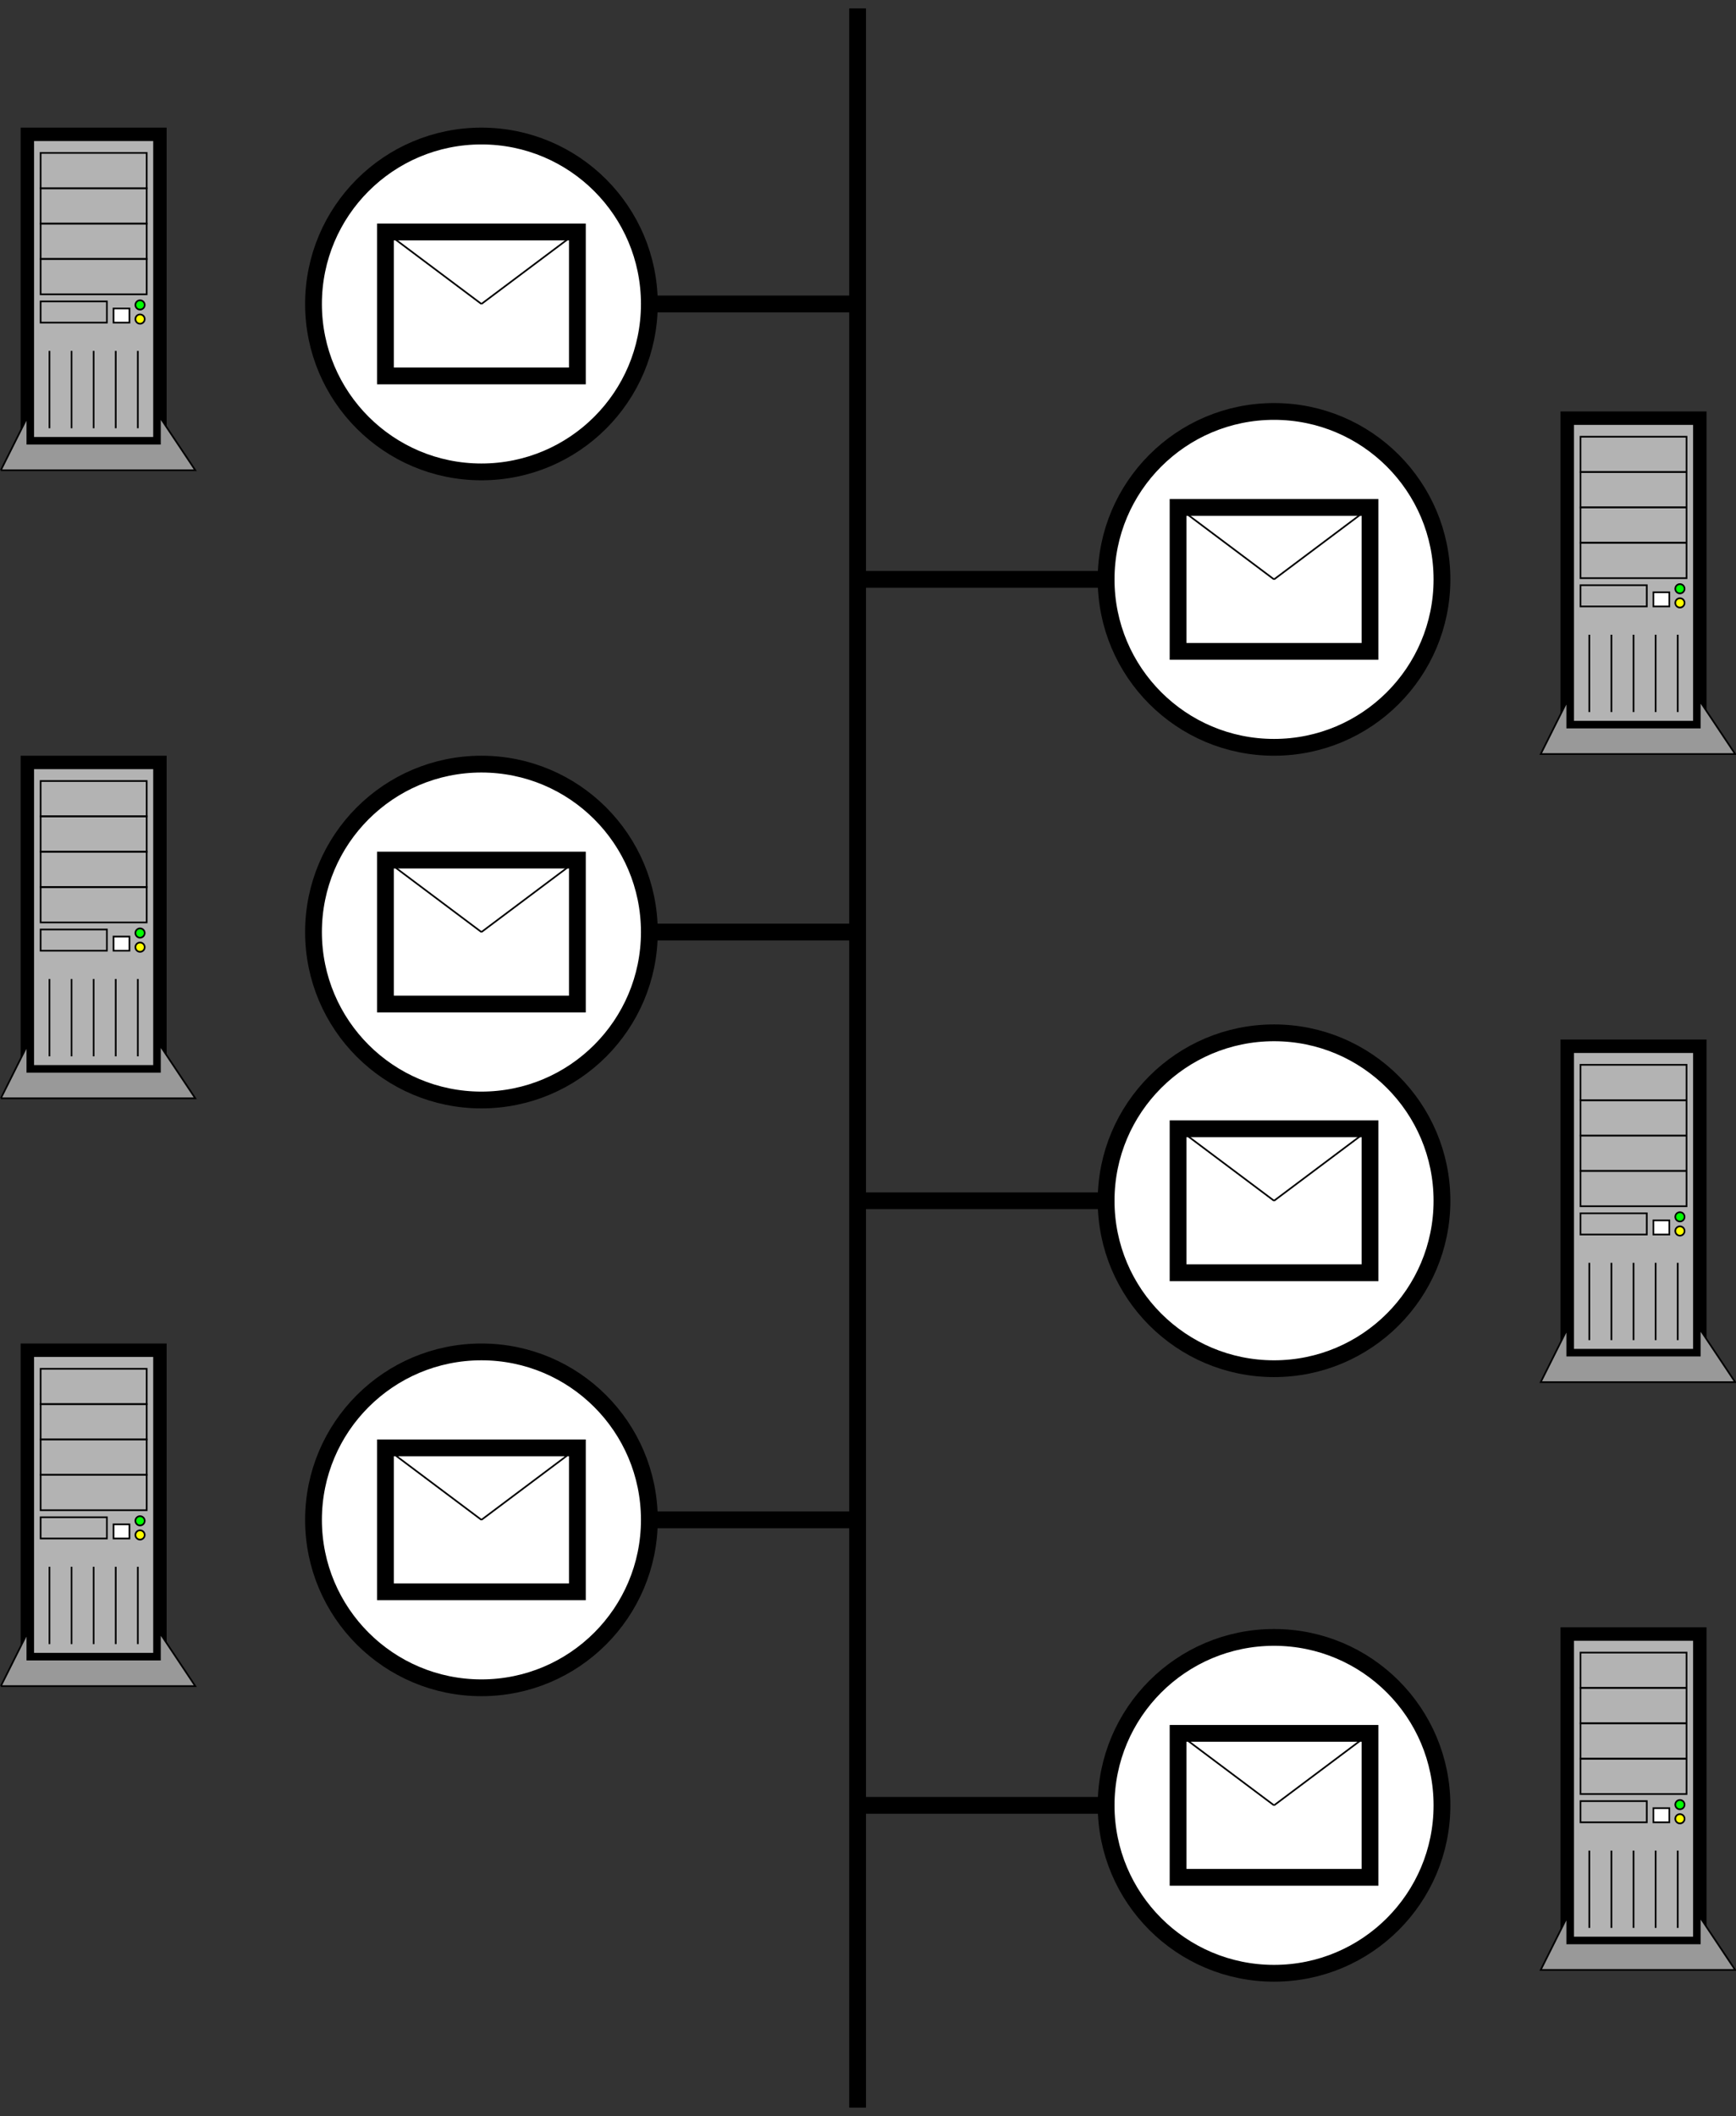<?xml version="1.0" encoding="UTF-8" standalone="no"?>
<!-- Created with Inkscape (http://www.inkscape.org/) -->

<svg
   xmlns:dc="http://purl.org/dc/elements/1.1/"
   xmlns:cc="http://creativecommons.org/ns#"
   xmlns:rdf="http://www.w3.org/1999/02/22-rdf-syntax-ns#"
   xmlns:svg="http://www.w3.org/2000/svg"
   xmlns="http://www.w3.org/2000/svg"
   xmlns:sodipodi="http://sodipodi.sourceforge.net/DTD/sodipodi-0.dtd"
   xmlns:inkscape="http://www.inkscape.org/namespaces/inkscape"
   width="732.595"
   height="892.898"
   id="svg2"
   version="1.1"
   inkscape:version="0.48.4 r9939"
   sodipodi:docname="New document 1">
  <rect width="100%" height="100%" fill="#333333" stroke="none"/>
  <defs
     id="defs4" />
  <sodipodi:namedview
     id="base"
     pagecolor="#ffffff"
     bordercolor="#666666"
     borderopacity="1.0"
     inkscape:pageopacity="0.0"
     inkscape:pageshadow="2"
     inkscape:zoom="0.35"
     inkscape:cx="-129.41658"
     inkscape:cy="446.44912"
     inkscape:document-units="px"
     inkscape:current-layer="layer1"
     showgrid="false"
     fit-margin-top="0"
     fit-margin-left="0"
     fit-margin-right="0"
     fit-margin-bottom="0"
     inkscape:window-width="1920"
     inkscape:window-height="1144"
     inkscape:window-x="0"
     inkscape:window-y="27"
     inkscape:window-maximized="1" />
  <g
     inkscape:label="Layer 1"
     inkscape:groupmode="layer"
     id="layer1"
     transform="translate(-8.702,-85.913)">
    <g
       transform="matrix(2.5,0,0,-2.5,8.483,1005.926)"
       inkscape:label="message"
       id="g10311">
      <g
         transform="scale(0.1,0.1)"
         id="g10313">
        <path
           id="path10315"
           style="fill:none;stroke:#000000;stroke-width:28.346;stroke-linecap:butt;stroke-linejoin:miter;stroke-miterlimit:10;stroke-opacity:1;stroke-dasharray:none"
           d="m 1448.48,3665.88 0,-3543.247"
           inkscape:connector-curvature="0" />
        <path
           id="path10317"
           style="fill:none;stroke:#000000;stroke-width:28.346;stroke-linecap:butt;stroke-linejoin:miter;stroke-miterlimit:10;stroke-opacity:1;stroke-dasharray:none"
           d="m 1448.48,3167 -351.49,0"
           inkscape:connector-curvature="0" />
        <path
           id="path10319"
           style="fill:none;stroke:#000000;stroke-width:28.346;stroke-linecap:butt;stroke-linejoin:miter;stroke-miterlimit:10;stroke-opacity:1;stroke-dasharray:none"
           d="m 1448.48,2702.12 419.52,0"
           inkscape:connector-curvature="0" />
        <path
           id="path10321"
           style="fill:none;stroke:#000000;stroke-width:28.346;stroke-linecap:butt;stroke-linejoin:miter;stroke-miterlimit:10;stroke-opacity:1;stroke-dasharray:none"
           d="m 1448.48,2106.86 -351.49,0"
           inkscape:connector-curvature="0" />
        <path
           id="path10323"
           style="fill:none;stroke:#000000;stroke-width:28.346;stroke-linecap:butt;stroke-linejoin:miter;stroke-miterlimit:10;stroke-opacity:1;stroke-dasharray:none"
           d="m 1448.48,1653.32 419.52,0"
           inkscape:connector-curvature="0" />
        <path
           id="path10325"
           style="fill:none;stroke:#000000;stroke-width:28.346;stroke-linecap:butt;stroke-linejoin:miter;stroke-miterlimit:10;stroke-opacity:1;stroke-dasharray:none"
           d="m 1448.48,1114.74 -351.49,0"
           inkscape:connector-curvature="0" />
        <path
           id="path10327"
           style="fill:none;stroke:#000000;stroke-width:28.346;stroke-linecap:butt;stroke-linejoin:miter;stroke-miterlimit:10;stroke-opacity:1;stroke-dasharray:none"
           d="m 1448.48,632.863 419.52,0"
           inkscape:connector-curvature="0" />
        <path
           id="path10329"
           style="fill:#b3b3b3;fill-opacity:1;fill-rule:nonzero;stroke:none"
           d="m 47.051,2931.12 223.785,0 0,522.164 -223.785,0 0,-522.164 z"
           inkscape:connector-curvature="0" />
        <path
           id="path10331"
           style="fill:none;stroke:#000000;stroke-width:22.677;stroke-linecap:butt;stroke-linejoin:miter;stroke-miterlimit:10;stroke-opacity:1;stroke-dasharray:none"
           d="m 47.051,2931.12 223.785,0 0,522.164 -223.785,0 0,-522.164 z"
           inkscape:connector-curvature="0" />
        <path
           id="path10333"
           style="fill:none;stroke:#000000;stroke-width:2.835;stroke-linecap:butt;stroke-linejoin:miter;stroke-miterlimit:10;stroke-opacity:1;stroke-dasharray:none"
           d="m 69.43,3362.29 179.027,0 0,59.676 -179.027,0 0,-59.676 z"
           inkscape:connector-curvature="0" />
        <path
           id="path10335"
           style="fill:none;stroke:#000000;stroke-width:2.835;stroke-linecap:butt;stroke-linejoin:miter;stroke-miterlimit:10;stroke-opacity:1;stroke-dasharray:none"
           d="m 69.43,3302.61 179.027,0 0,59.676 -179.027,0 0,-59.676 z"
           inkscape:connector-curvature="0" />
        <path
           id="path10337"
           style="fill:none;stroke:#000000;stroke-width:2.835;stroke-linecap:butt;stroke-linejoin:miter;stroke-miterlimit:10;stroke-opacity:1;stroke-dasharray:none"
           d="m 69.43,3242.93 179.027,0 0,59.676 -179.027,0 0,-59.676 z"
           inkscape:connector-curvature="0" />
        <path
           id="path10339"
           style="fill:none;stroke:#000000;stroke-width:2.835;stroke-linecap:butt;stroke-linejoin:miter;stroke-miterlimit:10;stroke-opacity:1;stroke-dasharray:none"
           d="m 69.43,3183.26 179.027,0 0,59.676 -179.027,0 0,-59.676 z"
           inkscape:connector-curvature="0" />
        <path
           id="path10341"
           style="fill:none;stroke:#000000;stroke-width:2.835;stroke-linecap:butt;stroke-linejoin:miter;stroke-miterlimit:10;stroke-opacity:1;stroke-dasharray:none"
           d="m 69.43,3135.52 111.891,0 0,35.805 -111.891,0 0,-35.805 z"
           inkscape:connector-curvature="0" />
        <path
           id="path10343"
           style="fill:#00ff00;fill-opacity:1;fill-rule:nonzero;stroke:none"
           d="m 245.098,3165.36 c 0,-4.33 -3.508,-7.84 -7.832,-7.84 -4.325,0 -7.832,3.51 -7.832,7.84 0,4.32 3.507,7.83 7.832,7.83 4.324,0 7.832,-3.51 7.832,-7.83"
           inkscape:connector-curvature="0" />
        <path
           id="path10345"
           style="fill:none;stroke:#000000;stroke-width:2.835;stroke-linecap:butt;stroke-linejoin:miter;stroke-miterlimit:10;stroke-opacity:1;stroke-dasharray:none"
           d="m 245.098,3165.36 c 0,-4.33 -3.508,-7.84 -7.832,-7.84 -4.325,0 -7.832,3.51 -7.832,7.84 0,4.32 3.507,7.83 7.832,7.83 4.324,0 7.832,-3.51 7.832,-7.83 z"
           inkscape:connector-curvature="0" />
        <path
           id="path10347"
           style="fill:#ffff00;fill-opacity:1;fill-rule:nonzero;stroke:none"
           d="m 245.098,3141.48 c 0,-4.32 -3.508,-7.83 -7.832,-7.83 -4.325,0 -7.832,3.51 -7.832,7.83 0,4.33 3.507,7.84 7.832,7.84 4.324,0 7.832,-3.51 7.832,-7.84"
           inkscape:connector-curvature="0" />
        <path
           id="path10349"
           style="fill:none;stroke:#000000;stroke-width:2.835;stroke-linecap:butt;stroke-linejoin:miter;stroke-miterlimit:10;stroke-opacity:1;stroke-dasharray:none"
           d="m 245.098,3141.48 c 0,-4.32 -3.508,-7.83 -7.832,-7.83 -4.325,0 -7.832,3.51 -7.832,7.83 0,4.33 3.507,7.84 7.832,7.84 4.324,0 7.832,-3.51 7.832,-7.84 z"
           inkscape:connector-curvature="0" />
        <path
           id="path10351"
           style="fill:#ffffff;fill-opacity:1;fill-rule:nonzero;stroke:none"
           d="m 192.512,3135.52 26.852,0 0,23.871 -26.852,0 0,-23.871 z"
           inkscape:connector-curvature="0" />
        <path
           id="path10353"
           style="fill:none;stroke:#000000;stroke-width:2.835;stroke-linecap:butt;stroke-linejoin:miter;stroke-miterlimit:10;stroke-opacity:1;stroke-dasharray:none"
           d="m 192.512,3135.52 26.852,0 0,23.871 -26.852,0 0,-23.871 z"
           inkscape:connector-curvature="0" />
        <path
           id="path10355"
           style="fill:none;stroke:#000000;stroke-width:2.835;stroke-linecap:butt;stroke-linejoin:miter;stroke-miterlimit:10;stroke-opacity:1;stroke-dasharray:none"
           d="m 84.348,3087.77 0,-130.54"
           inkscape:connector-curvature="0" />
        <path
           id="path10357"
           style="fill:none;stroke:#000000;stroke-width:2.835;stroke-linecap:butt;stroke-linejoin:miter;stroke-miterlimit:10;stroke-opacity:1;stroke-dasharray:none"
           d="m 121.645,3087.77 0,-130.54"
           inkscape:connector-curvature="0" />
        <path
           id="path10359"
           style="fill:none;stroke:#000000;stroke-width:2.835;stroke-linecap:butt;stroke-linejoin:miter;stroke-miterlimit:10;stroke-opacity:1;stroke-dasharray:none"
           d="m 158.941,3087.77 0,-130.54"
           inkscape:connector-curvature="0" />
        <path
           id="path10361"
           style="fill:none;stroke:#000000;stroke-width:2.835;stroke-linecap:butt;stroke-linejoin:miter;stroke-miterlimit:10;stroke-opacity:1;stroke-dasharray:none"
           d="m 196.238,3087.77 0,-130.54"
           inkscape:connector-curvature="0" />
        <path
           id="path10363"
           style="fill:none;stroke:#000000;stroke-width:2.835;stroke-linecap:butt;stroke-linejoin:miter;stroke-miterlimit:10;stroke-opacity:1;stroke-dasharray:none"
           d="m 233.535,3087.77 0,-130.54"
           inkscape:connector-curvature="0" />
        <path
           id="path10365"
           style="fill:none;stroke:#000000;stroke-width:2.835;stroke-linecap:butt;stroke-linejoin:miter;stroke-miterlimit:10;stroke-opacity:1;stroke-dasharray:none"
           d="m 270.836,3087.77 0,-130.54"
           inkscape:connector-curvature="0" />
        <path
           id="path10367"
           style="fill:#999999;fill-opacity:1;fill-rule:evenodd;stroke:none"
           d="m 2.293,2886.37 44.758,89.51 0,-44.76 223.785,0 0,44.76 59.676,-89.51"
           inkscape:connector-curvature="0" />
        <path
           id="path10369"
           style="fill:none;stroke:#000000;stroke-width:2.835;stroke-linecap:butt;stroke-linejoin:miter;stroke-miterlimit:10;stroke-opacity:1;stroke-dasharray:none"
           d="m 2.293,2886.37 44.758,89.51 0,-44.76 223.785,0 0,44.76 59.676,-89.51 -328.219,0 z"
           inkscape:connector-curvature="0" />
        <path
           id="path10371"
           style="fill:#ffffff;fill-opacity:1;fill-rule:nonzero;stroke:none"
           d="m 2434.92,2702.12 c 0,-156.55 -126.91,-283.46 -283.46,-283.46 -156.55,0 -283.46,126.91 -283.46,283.46 0,156.55 126.91,283.46 283.46,283.46 156.55,0 283.46,-126.91 283.46,-283.46"
           inkscape:connector-curvature="0" />
        <path
           id="path10373"
           style="fill:none;stroke:#000000;stroke-width:28.346;stroke-linecap:butt;stroke-linejoin:miter;stroke-miterlimit:10;stroke-opacity:1;stroke-dasharray:none"
           d="m 2434.92,2702.12 c 0,-156.55 -126.91,-283.46 -283.46,-283.46 -156.55,0 -283.46,126.91 -283.46,283.46 0,156.55 126.91,283.46 283.46,283.46 156.55,0 283.46,-126.91 283.46,-283.46 z"
           inkscape:connector-curvature="0" />
        <path
           id="path10375"
           style="fill:none;stroke:#000000;stroke-width:2.835;stroke-linecap:butt;stroke-linejoin:miter;stroke-miterlimit:10;stroke-opacity:1;stroke-dasharray:none"
           d="m 2434.92,2702.12 c 0,-156.55 -126.91,-283.46 -283.46,-283.46 -156.55,0 -283.46,126.91 -283.46,283.46 0,156.55 126.91,283.46 283.46,283.46 156.55,0 283.46,-126.91 283.46,-283.46 z"
           inkscape:connector-curvature="0" />
        <path
           id="path10377"
           style="fill:#ffffff;fill-opacity:1;fill-rule:nonzero;stroke:none"
           d="m 1989.48,2580.64 323.953,0 0,242.965 -323.953,0 0,-242.965 z"
           inkscape:connector-curvature="0" />
        <path
           id="path10379"
           style="fill:none;stroke:#000000;stroke-width:28.346;stroke-linecap:butt;stroke-linejoin:miter;stroke-miterlimit:10;stroke-opacity:1;stroke-dasharray:none"
           d="m 1989.48,2580.64 323.953,0 0,242.965 -323.953,0 0,-242.965 z"
           inkscape:connector-curvature="0" />
        <path
           id="path10381"
           style="fill:none;stroke:#000000;stroke-width:2.835;stroke-linecap:butt;stroke-linejoin:miter;stroke-miterlimit:10;stroke-opacity:1;stroke-dasharray:none"
           d="m 1989.48,2580.64 323.953,0 0,242.965 -323.953,0 0,-242.965 z"
           inkscape:connector-curvature="0" />
        <path
           id="path10383"
           style="fill:none;stroke:#000000;stroke-width:2.835;stroke-linecap:butt;stroke-linejoin:miter;stroke-miterlimit:10;stroke-opacity:1;stroke-dasharray:none"
           d="m 1989.48,2823.6 161.98,-121.48"
           inkscape:connector-curvature="0" />
        <path
           id="path10385"
           style="fill:none;stroke:#000000;stroke-width:2.835;stroke-linecap:butt;stroke-linejoin:miter;stroke-miterlimit:10;stroke-opacity:1;stroke-dasharray:none"
           d="M 2313.44,2823.6 2151.46,2702.12"
           inkscape:connector-curvature="0" />
        <path
           id="path10387"
           style="fill:#ffffff;fill-opacity:1;fill-rule:nonzero;stroke:none"
           d="m 2434.92,1653.32 c 0,-156.55 -126.91,-283.46 -283.46,-283.46 -156.55,0 -283.46,126.91 -283.46,283.46 0,156.54 126.91,283.46 283.46,283.46 156.55,0 283.46,-126.92 283.46,-283.46"
           inkscape:connector-curvature="0" />
        <path
           id="path10389"
           style="fill:none;stroke:#000000;stroke-width:28.346;stroke-linecap:butt;stroke-linejoin:miter;stroke-miterlimit:10;stroke-opacity:1;stroke-dasharray:none"
           d="m 2434.92,1653.32 c 0,-156.55 -126.91,-283.46 -283.46,-283.46 -156.55,0 -283.46,126.91 -283.46,283.46 0,156.54 126.91,283.46 283.46,283.46 156.55,0 283.46,-126.92 283.46,-283.46 z"
           inkscape:connector-curvature="0" />
        <path
           id="path10391"
           style="fill:none;stroke:#000000;stroke-width:2.835;stroke-linecap:butt;stroke-linejoin:miter;stroke-miterlimit:10;stroke-opacity:1;stroke-dasharray:none"
           d="m 2434.92,1653.32 c 0,-156.55 -126.91,-283.46 -283.46,-283.46 -156.55,0 -283.46,126.91 -283.46,283.46 0,156.54 126.91,283.46 283.46,283.46 156.55,0 283.46,-126.92 283.46,-283.46 z"
           inkscape:connector-curvature="0" />
        <path
           id="path10393"
           style="fill:#ffffff;fill-opacity:1;fill-rule:nonzero;stroke:none"
           d="m 1989.48,1531.84 323.953,0 0,242.965 -323.953,0 0,-242.965 z"
           inkscape:connector-curvature="0" />
        <path
           id="path10395"
           style="fill:none;stroke:#000000;stroke-width:28.346;stroke-linecap:butt;stroke-linejoin:miter;stroke-miterlimit:10;stroke-opacity:1;stroke-dasharray:none"
           d="m 1989.48,1531.84 323.953,0 0,242.965 -323.953,0 0,-242.965 z"
           inkscape:connector-curvature="0" />
        <path
           id="path10397"
           style="fill:none;stroke:#000000;stroke-width:2.835;stroke-linecap:butt;stroke-linejoin:miter;stroke-miterlimit:10;stroke-opacity:1;stroke-dasharray:none"
           d="m 1989.48,1531.84 323.953,0 0,242.965 -323.953,0 0,-242.965 z"
           inkscape:connector-curvature="0" />
        <path
           id="path10399"
           style="fill:none;stroke:#000000;stroke-width:2.835;stroke-linecap:butt;stroke-linejoin:miter;stroke-miterlimit:10;stroke-opacity:1;stroke-dasharray:none"
           d="m 1989.48,1774.8 161.98,-121.48"
           inkscape:connector-curvature="0" />
        <path
           id="path10401"
           style="fill:none;stroke:#000000;stroke-width:2.835;stroke-linecap:butt;stroke-linejoin:miter;stroke-miterlimit:10;stroke-opacity:1;stroke-dasharray:none"
           d="M 2313.44,1774.8 2151.46,1653.32"
           inkscape:connector-curvature="0" />
        <path
           id="path10403"
           style="fill:#ffffff;fill-opacity:1;fill-rule:nonzero;stroke:none"
           d="m 1096.99,3167 c 0,-156.55 -126.912,-283.46 -283.459,-283.46 -156.547,0 -283.461,126.91 -283.461,283.46 0,156.54 126.914,283.45 283.461,283.45 156.547,0 283.459,-126.91 283.459,-283.45"
           inkscape:connector-curvature="0" />
        <path
           id="path10405"
           style="fill:none;stroke:#000000;stroke-width:28.346;stroke-linecap:butt;stroke-linejoin:miter;stroke-miterlimit:10;stroke-opacity:1;stroke-dasharray:none"
           d="m 1096.99,3167 c 0,-156.55 -126.912,-283.46 -283.459,-283.46 -156.547,0 -283.461,126.91 -283.461,283.46 0,156.54 126.914,283.45 283.461,283.45 156.547,0 283.459,-126.91 283.459,-283.45 z"
           inkscape:connector-curvature="0" />
        <path
           id="path10407"
           style="fill:none;stroke:#000000;stroke-width:2.835;stroke-linecap:butt;stroke-linejoin:miter;stroke-miterlimit:10;stroke-opacity:1;stroke-dasharray:none"
           d="m 1096.99,3167 c 0,-156.55 -126.912,-283.46 -283.459,-283.46 -156.547,0 -283.461,126.91 -283.461,283.46 0,156.54 126.914,283.45 283.461,283.45 156.547,0 283.459,-126.91 283.459,-283.45 z"
           inkscape:connector-curvature="0" />
        <path
           id="path10409"
           style="fill:#ffffff;fill-opacity:1;fill-rule:nonzero;stroke:none"
           d="m 651.555,3045.51 323.953,0 0,242.965 -323.953,0 0,-242.965 z"
           inkscape:connector-curvature="0" />
        <path
           id="path10411"
           style="fill:none;stroke:#000000;stroke-width:28.346;stroke-linecap:butt;stroke-linejoin:miter;stroke-miterlimit:10;stroke-opacity:1;stroke-dasharray:none"
           d="m 651.555,3045.51 323.953,0 0,242.965 -323.953,0 0,-242.965 z"
           inkscape:connector-curvature="0" />
        <path
           id="path10413"
           style="fill:none;stroke:#000000;stroke-width:2.835;stroke-linecap:butt;stroke-linejoin:miter;stroke-miterlimit:10;stroke-opacity:1;stroke-dasharray:none"
           d="m 651.555,3045.51 323.953,0 0,242.965 -323.953,0 0,-242.965 z"
           inkscape:connector-curvature="0" />
        <path
           id="path10415"
           style="fill:none;stroke:#000000;stroke-width:2.835;stroke-linecap:butt;stroke-linejoin:miter;stroke-miterlimit:10;stroke-opacity:1;stroke-dasharray:none"
           d="M 651.555,3288.48 813.531,3167"
           inkscape:connector-curvature="0" />
        <path
           id="path10417"
           style="fill:none;stroke:#000000;stroke-width:2.835;stroke-linecap:butt;stroke-linejoin:miter;stroke-miterlimit:10;stroke-opacity:1;stroke-dasharray:none"
           d="M 975.508,3288.48 813.531,3167"
           inkscape:connector-curvature="0" />
        <path
           id="path10419"
           style="fill:#ffffff;fill-opacity:1;fill-rule:nonzero;stroke:none"
           d="m 1096.99,2106.86 c 0,-156.55 -126.912,-283.47 -283.459,-283.47 -156.547,0 -283.461,126.92 -283.461,283.47 0,156.54 126.914,283.45 283.461,283.45 156.547,0 283.459,-126.91 283.459,-283.45"
           inkscape:connector-curvature="0" />
        <path
           id="path10421"
           style="fill:none;stroke:#000000;stroke-width:28.346;stroke-linecap:butt;stroke-linejoin:miter;stroke-miterlimit:10;stroke-opacity:1;stroke-dasharray:none"
           d="m 1096.99,2106.86 c 0,-156.55 -126.912,-283.47 -283.459,-283.47 -156.547,0 -283.461,126.92 -283.461,283.47 0,156.54 126.914,283.45 283.461,283.45 156.547,0 283.459,-126.91 283.459,-283.45 z"
           inkscape:connector-curvature="0" />
        <path
           id="path10423"
           style="fill:none;stroke:#000000;stroke-width:2.835;stroke-linecap:butt;stroke-linejoin:miter;stroke-miterlimit:10;stroke-opacity:1;stroke-dasharray:none"
           d="m 1096.99,2106.86 c 0,-156.55 -126.912,-283.47 -283.459,-283.47 -156.547,0 -283.461,126.92 -283.461,283.47 0,156.54 126.914,283.45 283.461,283.45 156.547,0 283.459,-126.91 283.459,-283.45 z"
           inkscape:connector-curvature="0" />
        <path
           id="path10425"
           style="fill:#ffffff;fill-opacity:1;fill-rule:nonzero;stroke:none"
           d="m 651.555,1985.37 323.953,0 0,242.965 -323.953,0 0,-242.965 z"
           inkscape:connector-curvature="0" />
        <path
           id="path10427"
           style="fill:none;stroke:#000000;stroke-width:28.346;stroke-linecap:butt;stroke-linejoin:miter;stroke-miterlimit:10;stroke-opacity:1;stroke-dasharray:none"
           d="m 651.555,1985.37 323.953,0 0,242.965 -323.953,0 0,-242.965 z"
           inkscape:connector-curvature="0" />
        <path
           id="path10429"
           style="fill:none;stroke:#000000;stroke-width:2.835;stroke-linecap:butt;stroke-linejoin:miter;stroke-miterlimit:10;stroke-opacity:1;stroke-dasharray:none"
           d="m 651.555,1985.37 323.953,0 0,242.965 -323.953,0 0,-242.965 z"
           inkscape:connector-curvature="0" />
        <path
           id="path10431"
           style="fill:none;stroke:#000000;stroke-width:2.835;stroke-linecap:butt;stroke-linejoin:miter;stroke-miterlimit:10;stroke-opacity:1;stroke-dasharray:none"
           d="M 651.555,2228.34 813.531,2106.86"
           inkscape:connector-curvature="0" />
        <path
           id="path10433"
           style="fill:none;stroke:#000000;stroke-width:2.835;stroke-linecap:butt;stroke-linejoin:miter;stroke-miterlimit:10;stroke-opacity:1;stroke-dasharray:none"
           d="M 975.508,2228.34 813.531,2106.86"
           inkscape:connector-curvature="0" />
        <path
           id="path10435"
           style="fill:#ffffff;fill-opacity:1;fill-rule:nonzero;stroke:none"
           d="m 1096.99,1114.74 c 0,-156.545 -126.912,-283.455 -283.459,-283.455 -156.547,0 -283.461,126.91 -283.461,283.455 0,156.55 126.914,283.46 283.461,283.46 156.547,0 283.459,-126.91 283.459,-283.46"
           inkscape:connector-curvature="0" />
        <path
           id="path10437"
           style="fill:none;stroke:#000000;stroke-width:28.346;stroke-linecap:butt;stroke-linejoin:miter;stroke-miterlimit:10;stroke-opacity:1;stroke-dasharray:none"
           d="m 1096.99,1114.74 c 0,-156.545 -126.912,-283.455 -283.459,-283.455 -156.547,0 -283.461,126.91 -283.461,283.455 0,156.55 126.914,283.46 283.461,283.46 156.547,0 283.459,-126.91 283.459,-283.46 z"
           inkscape:connector-curvature="0" />
        <path
           id="path10439"
           style="fill:none;stroke:#000000;stroke-width:2.835;stroke-linecap:butt;stroke-linejoin:miter;stroke-miterlimit:10;stroke-opacity:1;stroke-dasharray:none"
           d="m 1096.99,1114.74 c 0,-156.545 -126.912,-283.455 -283.459,-283.455 -156.547,0 -283.461,126.91 -283.461,283.455 0,156.55 126.914,283.46 283.461,283.46 156.547,0 283.459,-126.91 283.459,-283.46 z"
           inkscape:connector-curvature="0" />
        <path
           id="path10441"
           style="fill:#ffffff;fill-opacity:1;fill-rule:nonzero;stroke:none"
           d="m 651.555,993.262 323.953,0 0,242.965 -323.953,0 0,-242.965 z"
           inkscape:connector-curvature="0" />
        <path
           id="path10443"
           style="fill:none;stroke:#000000;stroke-width:28.346;stroke-linecap:butt;stroke-linejoin:miter;stroke-miterlimit:10;stroke-opacity:1;stroke-dasharray:none"
           d="m 651.555,993.262 323.953,0 0,242.965 -323.953,0 0,-242.965 z"
           inkscape:connector-curvature="0" />
        <path
           id="path10445"
           style="fill:none;stroke:#000000;stroke-width:2.835;stroke-linecap:butt;stroke-linejoin:miter;stroke-miterlimit:10;stroke-opacity:1;stroke-dasharray:none"
           d="m 651.555,993.262 323.953,0 0,242.965 -323.953,0 0,-242.965 z"
           inkscape:connector-curvature="0" />
        <path
           id="path10447"
           style="fill:none;stroke:#000000;stroke-width:2.835;stroke-linecap:butt;stroke-linejoin:miter;stroke-miterlimit:10;stroke-opacity:1;stroke-dasharray:none"
           d="M 651.555,1236.23 813.531,1114.74"
           inkscape:connector-curvature="0" />
        <path
           id="path10449"
           style="fill:none;stroke:#000000;stroke-width:2.835;stroke-linecap:butt;stroke-linejoin:miter;stroke-miterlimit:10;stroke-opacity:1;stroke-dasharray:none"
           d="M 975.508,1236.23 813.531,1114.74"
           inkscape:connector-curvature="0" />
        <path
           id="path10451"
           style="fill:#ffffff;fill-opacity:1;fill-rule:nonzero;stroke:none"
           d="m 2434.92,632.863 c 0,-156.547 -126.91,-283.461 -283.46,-283.461 -156.55,0 -283.46,126.914 -283.46,283.461 0,156.547 126.91,283.457 283.46,283.457 156.55,0 283.46,-126.91 283.46,-283.457"
           inkscape:connector-curvature="0" />
        <path
           id="path10453"
           style="fill:none;stroke:#000000;stroke-width:28.346;stroke-linecap:butt;stroke-linejoin:miter;stroke-miterlimit:10;stroke-opacity:1;stroke-dasharray:none"
           d="m 2434.92,632.863 c 0,-156.547 -126.91,-283.461 -283.46,-283.461 -156.55,0 -283.46,126.914 -283.46,283.461 0,156.547 126.91,283.457 283.46,283.457 156.55,0 283.46,-126.91 283.46,-283.457 z"
           inkscape:connector-curvature="0" />
        <path
           id="path10455"
           style="fill:none;stroke:#000000;stroke-width:2.835;stroke-linecap:butt;stroke-linejoin:miter;stroke-miterlimit:10;stroke-opacity:1;stroke-dasharray:none"
           d="m 2434.92,632.863 c 0,-156.547 -126.91,-283.461 -283.46,-283.461 -156.55,0 -283.46,126.914 -283.46,283.461 0,156.547 126.91,283.457 283.46,283.457 156.55,0 283.46,-126.91 283.46,-283.457 z"
           inkscape:connector-curvature="0" />
        <path
           id="path10457"
           style="fill:#ffffff;fill-opacity:1;fill-rule:nonzero;stroke:none"
           d="m 1989.48,511.379 323.953,0 0,242.965 -323.953,0 0,-242.965 z"
           inkscape:connector-curvature="0" />
        <path
           id="path10459"
           style="fill:none;stroke:#000000;stroke-width:28.346;stroke-linecap:butt;stroke-linejoin:miter;stroke-miterlimit:10;stroke-opacity:1;stroke-dasharray:none"
           d="m 1989.48,511.379 323.953,0 0,242.965 -323.953,0 0,-242.965 z"
           inkscape:connector-curvature="0" />
        <path
           id="path10461"
           style="fill:none;stroke:#000000;stroke-width:2.835;stroke-linecap:butt;stroke-linejoin:miter;stroke-miterlimit:10;stroke-opacity:1;stroke-dasharray:none"
           d="m 1989.48,511.379 323.953,0 0,242.965 -323.953,0 0,-242.965 z"
           inkscape:connector-curvature="0" />
        <path
           id="path10463"
           style="fill:none;stroke:#000000;stroke-width:2.835;stroke-linecap:butt;stroke-linejoin:miter;stroke-miterlimit:10;stroke-opacity:1;stroke-dasharray:none"
           d="M 1989.48,754.344 2151.46,632.863"
           inkscape:connector-curvature="0" />
        <path
           id="path10465"
           style="fill:none;stroke:#000000;stroke-width:2.835;stroke-linecap:butt;stroke-linejoin:miter;stroke-miterlimit:10;stroke-opacity:1;stroke-dasharray:none"
           d="M 2313.44,754.344 2151.46,632.863"
           inkscape:connector-curvature="0" />
        <path
           id="path10467"
           style="fill:#b3b3b3;fill-opacity:1;fill-rule:nonzero;stroke:none"
           d="m 47.051,1870.98 223.785,0 0,522.164 -223.785,0 0,-522.164 z"
           inkscape:connector-curvature="0" />
        <path
           id="path10469"
           style="fill:none;stroke:#000000;stroke-width:22.677;stroke-linecap:butt;stroke-linejoin:miter;stroke-miterlimit:10;stroke-opacity:1;stroke-dasharray:none"
           d="m 47.051,1870.98 223.785,0 0,522.164 -223.785,0 0,-522.164 z"
           inkscape:connector-curvature="0" />
        <path
           id="path10471"
           style="fill:none;stroke:#000000;stroke-width:2.835;stroke-linecap:butt;stroke-linejoin:miter;stroke-miterlimit:10;stroke-opacity:1;stroke-dasharray:none"
           d="m 69.43,2302.14 179.027,0 0,59.676 -179.027,0 0,-59.676 z"
           inkscape:connector-curvature="0" />
        <path
           id="path10473"
           style="fill:none;stroke:#000000;stroke-width:2.835;stroke-linecap:butt;stroke-linejoin:miter;stroke-miterlimit:10;stroke-opacity:1;stroke-dasharray:none"
           d="m 69.43,2242.47 179.027,0 0,59.676 -179.027,0 0,-59.676 z"
           inkscape:connector-curvature="0" />
        <path
           id="path10475"
           style="fill:none;stroke:#000000;stroke-width:2.835;stroke-linecap:butt;stroke-linejoin:miter;stroke-miterlimit:10;stroke-opacity:1;stroke-dasharray:none"
           d="m 69.43,2182.79 179.027,0 0,59.676 -179.027,0 0,-59.676 z"
           inkscape:connector-curvature="0" />
        <path
           id="path10477"
           style="fill:none;stroke:#000000;stroke-width:2.835;stroke-linecap:butt;stroke-linejoin:miter;stroke-miterlimit:10;stroke-opacity:1;stroke-dasharray:none"
           d="m 69.43,2123.12 179.027,0 0,59.676 -179.027,0 0,-59.676 z"
           inkscape:connector-curvature="0" />
        <path
           id="path10479"
           style="fill:none;stroke:#000000;stroke-width:2.835;stroke-linecap:butt;stroke-linejoin:miter;stroke-miterlimit:10;stroke-opacity:1;stroke-dasharray:none"
           d="m 69.43,2075.38 111.891,0 0,35.805 -111.891,0 0,-35.805 z"
           inkscape:connector-curvature="0" />
        <path
           id="path10481"
           style="fill:#00ff00;fill-opacity:1;fill-rule:nonzero;stroke:none"
           d="m 245.098,2105.21 c 0,-4.32 -3.508,-7.83 -7.832,-7.83 -4.325,0 -7.832,3.51 -7.832,7.83 0,4.33 3.507,7.84 7.832,7.84 4.324,0 7.832,-3.51 7.832,-7.84"
           inkscape:connector-curvature="0" />
        <path
           id="path10483"
           style="fill:none;stroke:#000000;stroke-width:2.835;stroke-linecap:butt;stroke-linejoin:miter;stroke-miterlimit:10;stroke-opacity:1;stroke-dasharray:none"
           d="m 245.098,2105.21 c 0,-4.32 -3.508,-7.83 -7.832,-7.83 -4.325,0 -7.832,3.51 -7.832,7.83 0,4.33 3.507,7.84 7.832,7.84 4.324,0 7.832,-3.51 7.832,-7.84 z"
           inkscape:connector-curvature="0" />
        <path
           id="path10485"
           style="fill:#ffff00;fill-opacity:1;fill-rule:nonzero;stroke:none"
           d="m 245.098,2081.34 c 0,-4.32 -3.508,-7.83 -7.832,-7.83 -4.325,0 -7.832,3.51 -7.832,7.83 0,4.33 3.507,7.84 7.832,7.84 4.324,0 7.832,-3.51 7.832,-7.84"
           inkscape:connector-curvature="0" />
        <path
           id="path10487"
           style="fill:none;stroke:#000000;stroke-width:2.835;stroke-linecap:butt;stroke-linejoin:miter;stroke-miterlimit:10;stroke-opacity:1;stroke-dasharray:none"
           d="m 245.098,2081.34 c 0,-4.32 -3.508,-7.83 -7.832,-7.83 -4.325,0 -7.832,3.51 -7.832,7.83 0,4.33 3.507,7.84 7.832,7.84 4.324,0 7.832,-3.51 7.832,-7.84 z"
           inkscape:connector-curvature="0" />
        <path
           id="path10489"
           style="fill:#ffffff;fill-opacity:1;fill-rule:nonzero;stroke:none"
           d="m 192.512,2075.38 26.852,0 0,23.871 -26.852,0 0,-23.871 z"
           inkscape:connector-curvature="0" />
        <path
           id="path10491"
           style="fill:none;stroke:#000000;stroke-width:2.835;stroke-linecap:butt;stroke-linejoin:miter;stroke-miterlimit:10;stroke-opacity:1;stroke-dasharray:none"
           d="m 192.512,2075.38 26.852,0 0,23.871 -26.852,0 0,-23.871 z"
           inkscape:connector-curvature="0" />
        <path
           id="path10493"
           style="fill:none;stroke:#000000;stroke-width:2.835;stroke-linecap:butt;stroke-linejoin:miter;stroke-miterlimit:10;stroke-opacity:1;stroke-dasharray:none"
           d="m 84.348,2027.63 0,-130.54"
           inkscape:connector-curvature="0" />
        <path
           id="path10495"
           style="fill:none;stroke:#000000;stroke-width:2.835;stroke-linecap:butt;stroke-linejoin:miter;stroke-miterlimit:10;stroke-opacity:1;stroke-dasharray:none"
           d="m 121.645,2027.63 0,-130.54"
           inkscape:connector-curvature="0" />
        <path
           id="path10497"
           style="fill:none;stroke:#000000;stroke-width:2.835;stroke-linecap:butt;stroke-linejoin:miter;stroke-miterlimit:10;stroke-opacity:1;stroke-dasharray:none"
           d="m 158.941,2027.63 0,-130.54"
           inkscape:connector-curvature="0" />
        <path
           id="path10499"
           style="fill:none;stroke:#000000;stroke-width:2.835;stroke-linecap:butt;stroke-linejoin:miter;stroke-miterlimit:10;stroke-opacity:1;stroke-dasharray:none"
           d="m 196.238,2027.63 0,-130.54"
           inkscape:connector-curvature="0" />
        <path
           id="path10501"
           style="fill:none;stroke:#000000;stroke-width:2.835;stroke-linecap:butt;stroke-linejoin:miter;stroke-miterlimit:10;stroke-opacity:1;stroke-dasharray:none"
           d="m 233.535,2027.63 0,-130.54"
           inkscape:connector-curvature="0" />
        <path
           id="path10503"
           style="fill:none;stroke:#000000;stroke-width:2.835;stroke-linecap:butt;stroke-linejoin:miter;stroke-miterlimit:10;stroke-opacity:1;stroke-dasharray:none"
           d="m 270.836,2027.63 0,-130.54"
           inkscape:connector-curvature="0" />
        <path
           id="path10505"
           style="fill:#999999;fill-opacity:1;fill-rule:evenodd;stroke:none"
           d="m 2.293,1826.23 44.758,89.51 0,-44.76 223.785,0 0,44.76 59.676,-89.51"
           inkscape:connector-curvature="0" />
        <path
           id="path10507"
           style="fill:none;stroke:#000000;stroke-width:2.835;stroke-linecap:butt;stroke-linejoin:miter;stroke-miterlimit:10;stroke-opacity:1;stroke-dasharray:none"
           d="m 2.293,1826.23 44.758,89.51 0,-44.76 223.785,0 0,44.76 59.676,-89.51 -328.219,0 z"
           inkscape:connector-curvature="0" />
        <path
           id="path10509"
           style="fill:#b3b3b3;fill-opacity:1;fill-rule:nonzero;stroke:none"
           d="m 47.051,878.875 223.785,0 0,522.164 -223.785,0 0,-522.164 z"
           inkscape:connector-curvature="0" />
        <path
           id="path10511"
           style="fill:none;stroke:#000000;stroke-width:22.677;stroke-linecap:butt;stroke-linejoin:miter;stroke-miterlimit:10;stroke-opacity:1;stroke-dasharray:none"
           d="m 47.051,878.875 223.785,0 0,522.164 -223.785,0 0,-522.164 z"
           inkscape:connector-curvature="0" />
        <path
           id="path10513"
           style="fill:none;stroke:#000000;stroke-width:2.835;stroke-linecap:butt;stroke-linejoin:miter;stroke-miterlimit:10;stroke-opacity:1;stroke-dasharray:none"
           d="m 69.43,1310.03 179.027,0 0,59.676 -179.027,0 0,-59.676 z"
           inkscape:connector-curvature="0" />
        <path
           id="path10515"
           style="fill:none;stroke:#000000;stroke-width:2.835;stroke-linecap:butt;stroke-linejoin:miter;stroke-miterlimit:10;stroke-opacity:1;stroke-dasharray:none"
           d="m 69.43,1250.36 179.027,0 0,59.676 -179.027,0 0,-59.676 z"
           inkscape:connector-curvature="0" />
        <path
           id="path10517"
           style="fill:none;stroke:#000000;stroke-width:2.835;stroke-linecap:butt;stroke-linejoin:miter;stroke-miterlimit:10;stroke-opacity:1;stroke-dasharray:none"
           d="m 69.43,1190.68 179.027,0 0,59.676 -179.027,0 0,-59.676 z"
           inkscape:connector-curvature="0" />
        <path
           id="path10519"
           style="fill:none;stroke:#000000;stroke-width:2.835;stroke-linecap:butt;stroke-linejoin:miter;stroke-miterlimit:10;stroke-opacity:1;stroke-dasharray:none"
           d="m 69.43,1131 179.027,0 0,59.676 -179.027,0 0,-59.676 z"
           inkscape:connector-curvature="0" />
        <path
           id="path10521"
           style="fill:none;stroke:#000000;stroke-width:2.835;stroke-linecap:butt;stroke-linejoin:miter;stroke-miterlimit:10;stroke-opacity:1;stroke-dasharray:none"
           d="m 69.43,1083.27 111.891,0 0,35.805 -111.891,0 0,-35.805 z"
           inkscape:connector-curvature="0" />
        <path
           id="path10523"
           style="fill:#00ff00;fill-opacity:1;fill-rule:nonzero;stroke:none"
           d="m 245.098,1113.1 c 0,-4.32 -3.508,-7.83 -7.832,-7.83 -4.325,0 -7.832,3.51 -7.832,7.83 0,4.33 3.507,7.83 7.832,7.83 4.324,0 7.832,-3.5 7.832,-7.83"
           inkscape:connector-curvature="0" />
        <path
           id="path10525"
           style="fill:none;stroke:#000000;stroke-width:2.835;stroke-linecap:butt;stroke-linejoin:miter;stroke-miterlimit:10;stroke-opacity:1;stroke-dasharray:none"
           d="m 245.098,1113.1 c 0,-4.32 -3.508,-7.83 -7.832,-7.83 -4.325,0 -7.832,3.51 -7.832,7.83 0,4.33 3.507,7.83 7.832,7.83 4.324,0 7.832,-3.5 7.832,-7.83 z"
           inkscape:connector-curvature="0" />
        <path
           id="path10527"
           style="fill:#ffff00;fill-opacity:1;fill-rule:nonzero;stroke:none"
           d="m 245.098,1089.23 c 0,-4.32 -3.508,-7.83 -7.832,-7.83 -4.325,0 -7.832,3.51 -7.832,7.83 0,4.33 3.507,7.84 7.832,7.84 4.324,0 7.832,-3.51 7.832,-7.84"
           inkscape:connector-curvature="0" />
        <path
           id="path10529"
           style="fill:none;stroke:#000000;stroke-width:2.835;stroke-linecap:butt;stroke-linejoin:miter;stroke-miterlimit:10;stroke-opacity:1;stroke-dasharray:none"
           d="m 245.098,1089.23 c 0,-4.32 -3.508,-7.83 -7.832,-7.83 -4.325,0 -7.832,3.51 -7.832,7.83 0,4.33 3.507,7.84 7.832,7.84 4.324,0 7.832,-3.51 7.832,-7.84 z"
           inkscape:connector-curvature="0" />
        <path
           id="path10531"
           style="fill:#ffffff;fill-opacity:1;fill-rule:nonzero;stroke:none"
           d="m 192.512,1083.27 26.852,0 0,23.871 -26.852,0 0,-23.871 z"
           inkscape:connector-curvature="0" />
        <path
           id="path10533"
           style="fill:none;stroke:#000000;stroke-width:2.835;stroke-linecap:butt;stroke-linejoin:miter;stroke-miterlimit:10;stroke-opacity:1;stroke-dasharray:none"
           d="m 192.512,1083.27 26.852,0 0,23.871 -26.852,0 0,-23.871 z"
           inkscape:connector-curvature="0" />
        <path
           id="path10535"
           style="fill:none;stroke:#000000;stroke-width:2.835;stroke-linecap:butt;stroke-linejoin:miter;stroke-miterlimit:10;stroke-opacity:1;stroke-dasharray:none"
           d="m 84.348,1035.52 0,-130.536"
           inkscape:connector-curvature="0" />
        <path
           id="path10537"
           style="fill:none;stroke:#000000;stroke-width:2.835;stroke-linecap:butt;stroke-linejoin:miter;stroke-miterlimit:10;stroke-opacity:1;stroke-dasharray:none"
           d="m 121.645,1035.52 0,-130.536"
           inkscape:connector-curvature="0" />
        <path
           id="path10539"
           style="fill:none;stroke:#000000;stroke-width:2.835;stroke-linecap:butt;stroke-linejoin:miter;stroke-miterlimit:10;stroke-opacity:1;stroke-dasharray:none"
           d="m 158.941,1035.52 0,-130.536"
           inkscape:connector-curvature="0" />
        <path
           id="path10541"
           style="fill:none;stroke:#000000;stroke-width:2.835;stroke-linecap:butt;stroke-linejoin:miter;stroke-miterlimit:10;stroke-opacity:1;stroke-dasharray:none"
           d="m 196.238,1035.52 0,-130.536"
           inkscape:connector-curvature="0" />
        <path
           id="path10543"
           style="fill:none;stroke:#000000;stroke-width:2.835;stroke-linecap:butt;stroke-linejoin:miter;stroke-miterlimit:10;stroke-opacity:1;stroke-dasharray:none"
           d="m 233.535,1035.52 0,-130.536"
           inkscape:connector-curvature="0" />
        <path
           id="path10545"
           style="fill:none;stroke:#000000;stroke-width:2.835;stroke-linecap:butt;stroke-linejoin:miter;stroke-miterlimit:10;stroke-opacity:1;stroke-dasharray:none"
           d="m 270.836,1035.52 0,-130.536"
           inkscape:connector-curvature="0" />
        <path
           id="path10547"
           style="fill:#999999;fill-opacity:1;fill-rule:evenodd;stroke:none"
           d="m 2.293,834.117 44.758,89.516 0,-44.758 223.785,0 0,44.758 59.676,-89.516"
           inkscape:connector-curvature="0" />
        <path
           id="path10549"
           style="fill:none;stroke:#000000;stroke-width:2.835;stroke-linecap:butt;stroke-linejoin:miter;stroke-miterlimit:10;stroke-opacity:1;stroke-dasharray:none"
           d="m 2.293,834.117 44.758,89.516 0,-44.758 223.785,0 0,44.758 59.676,-89.516 -328.219,0 z"
           inkscape:connector-curvature="0" />
        <path
           id="path10551"
           style="fill:#b3b3b3;fill-opacity:1;fill-rule:nonzero;stroke:none"
           d="m 2646.38,2452.08 223.785,0 0,522.164 -223.785,0 0,-522.164 z"
           inkscape:connector-curvature="0" />
        <path
           id="path10553"
           style="fill:none;stroke:#000000;stroke-width:22.677;stroke-linecap:butt;stroke-linejoin:miter;stroke-miterlimit:10;stroke-opacity:1;stroke-dasharray:none"
           d="m 2646.38,2452.08 223.785,0 0,522.164 -223.785,0 0,-522.164 z"
           inkscape:connector-curvature="0" />
        <path
           id="path10555"
           style="fill:none;stroke:#000000;stroke-width:2.835;stroke-linecap:butt;stroke-linejoin:miter;stroke-miterlimit:10;stroke-opacity:1;stroke-dasharray:none"
           d="m 2668.76,2883.23 179.027,0 0,59.676 -179.027,0 0,-59.676 z"
           inkscape:connector-curvature="0" />
        <path
           id="path10557"
           style="fill:none;stroke:#000000;stroke-width:2.835;stroke-linecap:butt;stroke-linejoin:miter;stroke-miterlimit:10;stroke-opacity:1;stroke-dasharray:none"
           d="m 2668.76,2823.56 179.027,0 0,59.676 -179.027,0 0,-59.676 z"
           inkscape:connector-curvature="0" />
        <path
           id="path10559"
           style="fill:none;stroke:#000000;stroke-width:2.835;stroke-linecap:butt;stroke-linejoin:miter;stroke-miterlimit:10;stroke-opacity:1;stroke-dasharray:none"
           d="m 2668.76,2763.88 179.027,0 0,59.676 -179.027,0 0,-59.676 z"
           inkscape:connector-curvature="0" />
        <path
           id="path10561"
           style="fill:none;stroke:#000000;stroke-width:2.835;stroke-linecap:butt;stroke-linejoin:miter;stroke-miterlimit:10;stroke-opacity:1;stroke-dasharray:none"
           d="m 2668.76,2704.21 179.027,0 0,59.676 -179.027,0 0,-59.676 z"
           inkscape:connector-curvature="0" />
        <path
           id="path10563"
           style="fill:none;stroke:#000000;stroke-width:2.835;stroke-linecap:butt;stroke-linejoin:miter;stroke-miterlimit:10;stroke-opacity:1;stroke-dasharray:none"
           d="m 2668.76,2656.47 111.891,0 0,35.805 -111.891,0 0,-35.805 z"
           inkscape:connector-curvature="0" />
        <path
           id="path10565"
           style="fill:#00ff00;fill-opacity:1;fill-rule:nonzero;stroke:none"
           d="m 2844.43,2686.3 c 0,-4.32 -3.51,-7.83 -7.84,-7.83 -4.32,0 -7.83,3.51 -7.83,7.83 0,4.33 3.51,7.84 7.83,7.84 4.33,0 7.84,-3.51 7.84,-7.84"
           inkscape:connector-curvature="0" />
        <path
           id="path10567"
           style="fill:none;stroke:#000000;stroke-width:2.835;stroke-linecap:butt;stroke-linejoin:miter;stroke-miterlimit:10;stroke-opacity:1;stroke-dasharray:none"
           d="m 2844.43,2686.3 c 0,-4.32 -3.51,-7.83 -7.84,-7.83 -4.32,0 -7.83,3.51 -7.83,7.83 0,4.33 3.51,7.84 7.83,7.84 4.33,0 7.84,-3.51 7.84,-7.84 z"
           inkscape:connector-curvature="0" />
        <path
           id="path10569"
           style="fill:#ffff00;fill-opacity:1;fill-rule:nonzero;stroke:none"
           d="m 2844.43,2662.44 c 0,-4.33 -3.51,-7.84 -7.84,-7.84 -4.32,0 -7.83,3.51 -7.83,7.84 0,4.32 3.51,7.83 7.83,7.83 4.33,0 7.84,-3.51 7.84,-7.83"
           inkscape:connector-curvature="0" />
        <path
           id="path10571"
           style="fill:none;stroke:#000000;stroke-width:2.835;stroke-linecap:butt;stroke-linejoin:miter;stroke-miterlimit:10;stroke-opacity:1;stroke-dasharray:none"
           d="m 2844.43,2662.44 c 0,-4.33 -3.51,-7.84 -7.84,-7.84 -4.32,0 -7.83,3.51 -7.83,7.84 0,4.32 3.51,7.83 7.83,7.83 4.33,0 7.84,-3.51 7.84,-7.83 z"
           inkscape:connector-curvature="0" />
        <path
           id="path10573"
           style="fill:#ffffff;fill-opacity:1;fill-rule:nonzero;stroke:none"
           d="m 2791.84,2656.47 26.852,0 0,23.871 -26.852,0 0,-23.871 z"
           inkscape:connector-curvature="0" />
        <path
           id="path10575"
           style="fill:none;stroke:#000000;stroke-width:2.835;stroke-linecap:butt;stroke-linejoin:miter;stroke-miterlimit:10;stroke-opacity:1;stroke-dasharray:none"
           d="m 2791.84,2656.47 26.852,0 0,23.871 -26.852,0 0,-23.871 z"
           inkscape:connector-curvature="0" />
        <path
           id="path10577"
           style="fill:none;stroke:#000000;stroke-width:2.835;stroke-linecap:butt;stroke-linejoin:miter;stroke-miterlimit:10;stroke-opacity:1;stroke-dasharray:none"
           d="m 2683.68,2608.73 0,-130.54"
           inkscape:connector-curvature="0" />
        <path
           id="path10579"
           style="fill:none;stroke:#000000;stroke-width:2.835;stroke-linecap:butt;stroke-linejoin:miter;stroke-miterlimit:10;stroke-opacity:1;stroke-dasharray:none"
           d="m 2720.97,2608.73 0,-130.54"
           inkscape:connector-curvature="0" />
        <path
           id="path10581"
           style="fill:none;stroke:#000000;stroke-width:2.835;stroke-linecap:butt;stroke-linejoin:miter;stroke-miterlimit:10;stroke-opacity:1;stroke-dasharray:none"
           d="m 2758.27,2608.73 0,-130.54"
           inkscape:connector-curvature="0" />
        <path
           id="path10583"
           style="fill:none;stroke:#000000;stroke-width:2.835;stroke-linecap:butt;stroke-linejoin:miter;stroke-miterlimit:10;stroke-opacity:1;stroke-dasharray:none"
           d="m 2795.57,2608.73 0,-130.54"
           inkscape:connector-curvature="0" />
        <path
           id="path10585"
           style="fill:none;stroke:#000000;stroke-width:2.835;stroke-linecap:butt;stroke-linejoin:miter;stroke-miterlimit:10;stroke-opacity:1;stroke-dasharray:none"
           d="m 2832.87,2608.73 0,-130.54"
           inkscape:connector-curvature="0" />
        <path
           id="path10587"
           style="fill:none;stroke:#000000;stroke-width:2.835;stroke-linecap:butt;stroke-linejoin:miter;stroke-miterlimit:10;stroke-opacity:1;stroke-dasharray:none"
           d="m 2870.16,2608.73 0,-130.54"
           inkscape:connector-curvature="0" />
        <path
           id="path10589"
           style="fill:#999999;fill-opacity:1;fill-rule:evenodd;stroke:none"
           d="m 2601.62,2407.32 44.76,89.52 0,-44.76 223.78,0 0,44.76 59.68,-89.52"
           inkscape:connector-curvature="0" />
        <path
           id="path10591"
           style="fill:none;stroke:#000000;stroke-width:2.835;stroke-linecap:butt;stroke-linejoin:miter;stroke-miterlimit:10;stroke-opacity:1;stroke-dasharray:none"
           d="m 2601.62,2407.32 44.76,89.52 0,-44.76 223.78,0 0,44.76 59.68,-89.52 -328.22,0 z"
           inkscape:connector-curvature="0" />
        <path
           id="path10593"
           style="fill:#b3b3b3;fill-opacity:1;fill-rule:nonzero;stroke:none"
           d="m 2646.38,1391.94 223.785,0 0,522.164 -223.785,0 0,-522.164 z"
           inkscape:connector-curvature="0" />
        <path
           id="path10595"
           style="fill:none;stroke:#000000;stroke-width:22.677;stroke-linecap:butt;stroke-linejoin:miter;stroke-miterlimit:10;stroke-opacity:1;stroke-dasharray:none"
           d="m 2646.38,1391.94 223.785,0 0,522.164 -223.785,0 0,-522.164 z"
           inkscape:connector-curvature="0" />
        <path
           id="path10597"
           style="fill:none;stroke:#000000;stroke-width:2.835;stroke-linecap:butt;stroke-linejoin:miter;stroke-miterlimit:10;stroke-opacity:1;stroke-dasharray:none"
           d="m 2668.76,1823.09 179.027,0 0,59.68 -179.027,0 0,-59.68 z"
           inkscape:connector-curvature="0" />
        <path
           id="path10599"
           style="fill:none;stroke:#000000;stroke-width:2.835;stroke-linecap:butt;stroke-linejoin:miter;stroke-miterlimit:10;stroke-opacity:1;stroke-dasharray:none"
           d="m 2668.76,1763.42 179.027,0 0,59.676 -179.027,0 0,-59.676 z"
           inkscape:connector-curvature="0" />
        <path
           id="path10601"
           style="fill:none;stroke:#000000;stroke-width:2.835;stroke-linecap:butt;stroke-linejoin:miter;stroke-miterlimit:10;stroke-opacity:1;stroke-dasharray:none"
           d="m 2668.76,1703.74 179.027,0 0,59.676 -179.027,0 0,-59.676 z"
           inkscape:connector-curvature="0" />
        <path
           id="path10603"
           style="fill:none;stroke:#000000;stroke-width:2.835;stroke-linecap:butt;stroke-linejoin:miter;stroke-miterlimit:10;stroke-opacity:1;stroke-dasharray:none"
           d="m 2668.76,1644.07 179.027,0 0,59.676 -179.027,0 0,-59.676 z"
           inkscape:connector-curvature="0" />
        <path
           id="path10605"
           style="fill:none;stroke:#000000;stroke-width:2.835;stroke-linecap:butt;stroke-linejoin:miter;stroke-miterlimit:10;stroke-opacity:1;stroke-dasharray:none"
           d="m 2668.76,1596.33 111.891,0 0,35.805 -111.891,0 0,-35.805 z"
           inkscape:connector-curvature="0" />
        <path
           id="path10607"
           style="fill:#00ff00;fill-opacity:1;fill-rule:nonzero;stroke:none"
           d="m 2844.43,1626.16 c 0,-4.32 -3.51,-7.83 -7.84,-7.83 -4.32,0 -7.83,3.51 -7.83,7.83 0,4.33 3.51,7.84 7.83,7.84 4.33,0 7.84,-3.51 7.84,-7.84"
           inkscape:connector-curvature="0" />
        <path
           id="path10609"
           style="fill:none;stroke:#000000;stroke-width:2.835;stroke-linecap:butt;stroke-linejoin:miter;stroke-miterlimit:10;stroke-opacity:1;stroke-dasharray:none"
           d="m 2844.43,1626.16 c 0,-4.32 -3.51,-7.83 -7.84,-7.83 -4.32,0 -7.83,3.51 -7.83,7.83 0,4.33 3.51,7.84 7.83,7.84 4.33,0 7.84,-3.51 7.84,-7.84 z"
           inkscape:connector-curvature="0" />
        <path
           id="path10611"
           style="fill:#ffff00;fill-opacity:1;fill-rule:nonzero;stroke:none"
           d="m 2844.43,1602.3 c 0,-4.33 -3.51,-7.84 -7.84,-7.84 -4.32,0 -7.83,3.51 -7.83,7.84 0,4.32 3.51,7.83 7.83,7.83 4.33,0 7.84,-3.51 7.84,-7.83"
           inkscape:connector-curvature="0" />
        <path
           id="path10613"
           style="fill:none;stroke:#000000;stroke-width:2.835;stroke-linecap:butt;stroke-linejoin:miter;stroke-miterlimit:10;stroke-opacity:1;stroke-dasharray:none"
           d="m 2844.43,1602.3 c 0,-4.33 -3.51,-7.84 -7.84,-7.84 -4.32,0 -7.83,3.51 -7.83,7.84 0,4.32 3.51,7.83 7.83,7.83 4.33,0 7.84,-3.51 7.84,-7.83 z"
           inkscape:connector-curvature="0" />
        <path
           id="path10615"
           style="fill:#ffffff;fill-opacity:1;fill-rule:nonzero;stroke:none"
           d="m 2791.84,1596.33 26.852,0 0,23.871 -26.852,0 0,-23.871 z"
           inkscape:connector-curvature="0" />
        <path
           id="path10617"
           style="fill:none;stroke:#000000;stroke-width:2.835;stroke-linecap:butt;stroke-linejoin:miter;stroke-miterlimit:10;stroke-opacity:1;stroke-dasharray:none"
           d="m 2791.84,1596.33 26.852,0 0,23.871 -26.852,0 0,-23.871 z"
           inkscape:connector-curvature="0" />
        <path
           id="path10619"
           style="fill:none;stroke:#000000;stroke-width:2.835;stroke-linecap:butt;stroke-linejoin:miter;stroke-miterlimit:10;stroke-opacity:1;stroke-dasharray:none"
           d="m 2683.68,1548.59 0,-130.54"
           inkscape:connector-curvature="0" />
        <path
           id="path10621"
           style="fill:none;stroke:#000000;stroke-width:2.835;stroke-linecap:butt;stroke-linejoin:miter;stroke-miterlimit:10;stroke-opacity:1;stroke-dasharray:none"
           d="m 2720.97,1548.59 0,-130.54"
           inkscape:connector-curvature="0" />
        <path
           id="path10623"
           style="fill:none;stroke:#000000;stroke-width:2.835;stroke-linecap:butt;stroke-linejoin:miter;stroke-miterlimit:10;stroke-opacity:1;stroke-dasharray:none"
           d="m 2758.27,1548.59 0,-130.54"
           inkscape:connector-curvature="0" />
        <path
           id="path10625"
           style="fill:none;stroke:#000000;stroke-width:2.835;stroke-linecap:butt;stroke-linejoin:miter;stroke-miterlimit:10;stroke-opacity:1;stroke-dasharray:none"
           d="m 2795.57,1548.59 0,-130.54"
           inkscape:connector-curvature="0" />
        <path
           id="path10627"
           style="fill:none;stroke:#000000;stroke-width:2.835;stroke-linecap:butt;stroke-linejoin:miter;stroke-miterlimit:10;stroke-opacity:1;stroke-dasharray:none"
           d="m 2832.87,1548.59 0,-130.54"
           inkscape:connector-curvature="0" />
        <path
           id="path10629"
           style="fill:none;stroke:#000000;stroke-width:2.835;stroke-linecap:butt;stroke-linejoin:miter;stroke-miterlimit:10;stroke-opacity:1;stroke-dasharray:none"
           d="m 2870.16,1548.59 0,-130.54"
           inkscape:connector-curvature="0" />
        <path
           id="path10631"
           style="fill:#999999;fill-opacity:1;fill-rule:evenodd;stroke:none"
           d="m 2601.62,1347.18 44.76,89.52 0,-44.76 223.78,0 0,44.76 59.68,-89.52"
           inkscape:connector-curvature="0" />
        <path
           id="path10633"
           style="fill:none;stroke:#000000;stroke-width:2.835;stroke-linecap:butt;stroke-linejoin:miter;stroke-miterlimit:10;stroke-opacity:1;stroke-dasharray:none"
           d="m 2601.62,1347.18 44.76,89.52 0,-44.76 223.78,0 0,44.76 59.68,-89.52 -328.22,0 z"
           inkscape:connector-curvature="0" />
        <path
           id="path10635"
           style="fill:#b3b3b3;fill-opacity:1;fill-rule:nonzero;stroke:none"
           d="m 2646.38,399.828 223.785,0 0,522.164 -223.785,0 0,-522.164 z"
           inkscape:connector-curvature="0" />
        <path
           id="path10637"
           style="fill:none;stroke:#000000;stroke-width:22.677;stroke-linecap:butt;stroke-linejoin:miter;stroke-miterlimit:10;stroke-opacity:1;stroke-dasharray:none"
           d="m 2646.38,399.828 223.785,0 0,522.164 -223.785,0 0,-522.164 z"
           inkscape:connector-curvature="0" />
        <path
           id="path10639"
           style="fill:none;stroke:#000000;stroke-width:2.835;stroke-linecap:butt;stroke-linejoin:miter;stroke-miterlimit:10;stroke-opacity:1;stroke-dasharray:none"
           d="m 2668.76,830.984 179.027,0 0,59.676 -179.027,0 0,-59.676 z"
           inkscape:connector-curvature="0" />
        <path
           id="path10641"
           style="fill:none;stroke:#000000;stroke-width:2.835;stroke-linecap:butt;stroke-linejoin:miter;stroke-miterlimit:10;stroke-opacity:1;stroke-dasharray:none"
           d="m 2668.76,771.309 179.027,0 0,59.676 -179.027,0 0,-59.676 z"
           inkscape:connector-curvature="0" />
        <path
           id="path10643"
           style="fill:none;stroke:#000000;stroke-width:2.835;stroke-linecap:butt;stroke-linejoin:miter;stroke-miterlimit:10;stroke-opacity:1;stroke-dasharray:none"
           d="m 2668.76,711.633 179.027,0 0,59.676 -179.027,0 0,-59.676 z"
           inkscape:connector-curvature="0" />
        <path
           id="path10645"
           style="fill:none;stroke:#000000;stroke-width:2.835;stroke-linecap:butt;stroke-linejoin:miter;stroke-miterlimit:10;stroke-opacity:1;stroke-dasharray:none"
           d="m 2668.76,651.957 179.027,0 0,59.676 -179.027,0 0,-59.676 z"
           inkscape:connector-curvature="0" />
        <path
           id="path10647"
           style="fill:none;stroke:#000000;stroke-width:2.835;stroke-linecap:butt;stroke-linejoin:miter;stroke-miterlimit:10;stroke-opacity:1;stroke-dasharray:none"
           d="m 2668.76,604.219 111.891,0 0,35.805 -111.891,0 0,-35.805 z"
           inkscape:connector-curvature="0" />
        <path
           id="path10649"
           style="fill:#00ff00;fill-opacity:1;fill-rule:nonzero;stroke:none"
           d="m 2844.43,634.055 c 0,-4.325 -3.51,-7.832 -7.84,-7.832 -4.32,0 -7.83,3.507 -7.83,7.832 0,4.324 3.51,7.832 7.83,7.832 4.33,0 7.84,-3.508 7.84,-7.832"
           inkscape:connector-curvature="0" />
        <path
           id="path10651"
           style="fill:none;stroke:#000000;stroke-width:2.835;stroke-linecap:butt;stroke-linejoin:miter;stroke-miterlimit:10;stroke-opacity:1;stroke-dasharray:none"
           d="m 2844.43,634.055 c 0,-4.325 -3.51,-7.832 -7.84,-7.832 -4.32,0 -7.83,3.507 -7.83,7.832 0,4.324 3.51,7.832 7.83,7.832 4.33,0 7.84,-3.508 7.84,-7.832 z"
           inkscape:connector-curvature="0" />
        <path
           id="path10653"
           style="fill:#ffff00;fill-opacity:1;fill-rule:nonzero;stroke:none"
           d="m 2844.43,610.184 c 0,-4.325 -3.51,-7.832 -7.84,-7.832 -4.32,0 -7.83,3.507 -7.83,7.832 0,4.324 3.51,7.836 7.83,7.836 4.33,0 7.84,-3.512 7.84,-7.836"
           inkscape:connector-curvature="0" />
        <path
           id="path10655"
           style="fill:none;stroke:#000000;stroke-width:2.835;stroke-linecap:butt;stroke-linejoin:miter;stroke-miterlimit:10;stroke-opacity:1;stroke-dasharray:none"
           d="m 2844.43,610.184 c 0,-4.325 -3.51,-7.832 -7.84,-7.832 -4.32,0 -7.83,3.507 -7.83,7.832 0,4.324 3.51,7.836 7.83,7.836 4.33,0 7.84,-3.512 7.84,-7.836 z"
           inkscape:connector-curvature="0" />
        <path
           id="path10657"
           style="fill:#ffffff;fill-opacity:1;fill-rule:nonzero;stroke:none"
           d="m 2791.84,604.219 26.852,0 0,23.871 -26.852,0 0,-23.871 z"
           inkscape:connector-curvature="0" />
        <path
           id="path10659"
           style="fill:none;stroke:#000000;stroke-width:2.835;stroke-linecap:butt;stroke-linejoin:miter;stroke-miterlimit:10;stroke-opacity:1;stroke-dasharray:none"
           d="m 2791.84,604.219 26.852,0 0,23.871 -26.852,0 0,-23.871 z"
           inkscape:connector-curvature="0" />
        <path
           id="path10661"
           style="fill:none;stroke:#000000;stroke-width:2.835;stroke-linecap:butt;stroke-linejoin:miter;stroke-miterlimit:10;stroke-opacity:1;stroke-dasharray:none"
           d="m 2683.68,556.477 0,-130.539"
           inkscape:connector-curvature="0" />
        <path
           id="path10663"
           style="fill:none;stroke:#000000;stroke-width:2.835;stroke-linecap:butt;stroke-linejoin:miter;stroke-miterlimit:10;stroke-opacity:1;stroke-dasharray:none"
           d="m 2720.97,556.477 0,-130.539"
           inkscape:connector-curvature="0" />
        <path
           id="path10665"
           style="fill:none;stroke:#000000;stroke-width:2.835;stroke-linecap:butt;stroke-linejoin:miter;stroke-miterlimit:10;stroke-opacity:1;stroke-dasharray:none"
           d="m 2758.27,556.477 0,-130.539"
           inkscape:connector-curvature="0" />
        <path
           id="path10667"
           style="fill:none;stroke:#000000;stroke-width:2.835;stroke-linecap:butt;stroke-linejoin:miter;stroke-miterlimit:10;stroke-opacity:1;stroke-dasharray:none"
           d="m 2795.57,556.477 0,-130.539"
           inkscape:connector-curvature="0" />
        <path
           id="path10669"
           style="fill:none;stroke:#000000;stroke-width:2.835;stroke-linecap:butt;stroke-linejoin:miter;stroke-miterlimit:10;stroke-opacity:1;stroke-dasharray:none"
           d="m 2832.87,556.477 0,-130.539"
           inkscape:connector-curvature="0" />
        <path
           id="path10671"
           style="fill:none;stroke:#000000;stroke-width:2.835;stroke-linecap:butt;stroke-linejoin:miter;stroke-miterlimit:10;stroke-opacity:1;stroke-dasharray:none"
           d="m 2870.16,556.477 0,-130.539"
           inkscape:connector-curvature="0" />
        <path
           id="path10673"
           style="fill:#999999;fill-opacity:1;fill-rule:evenodd;stroke:none"
           d="m 2601.62,355.07 44.76,89.516 0,-44.758 223.78,0 0,44.758 59.68,-89.516"
           inkscape:connector-curvature="0" />
        <path
           id="path10675"
           style="fill:none;stroke:#000000;stroke-width:2.835;stroke-linecap:butt;stroke-linejoin:miter;stroke-miterlimit:10;stroke-opacity:1;stroke-dasharray:none"
           d="m 2601.62,355.07 44.76,89.516 0,-44.758 223.78,0 0,44.758 59.68,-89.516 -328.22,0 z"
           inkscape:connector-curvature="0" />
      </g>
    </g>
  </g>
</svg>
